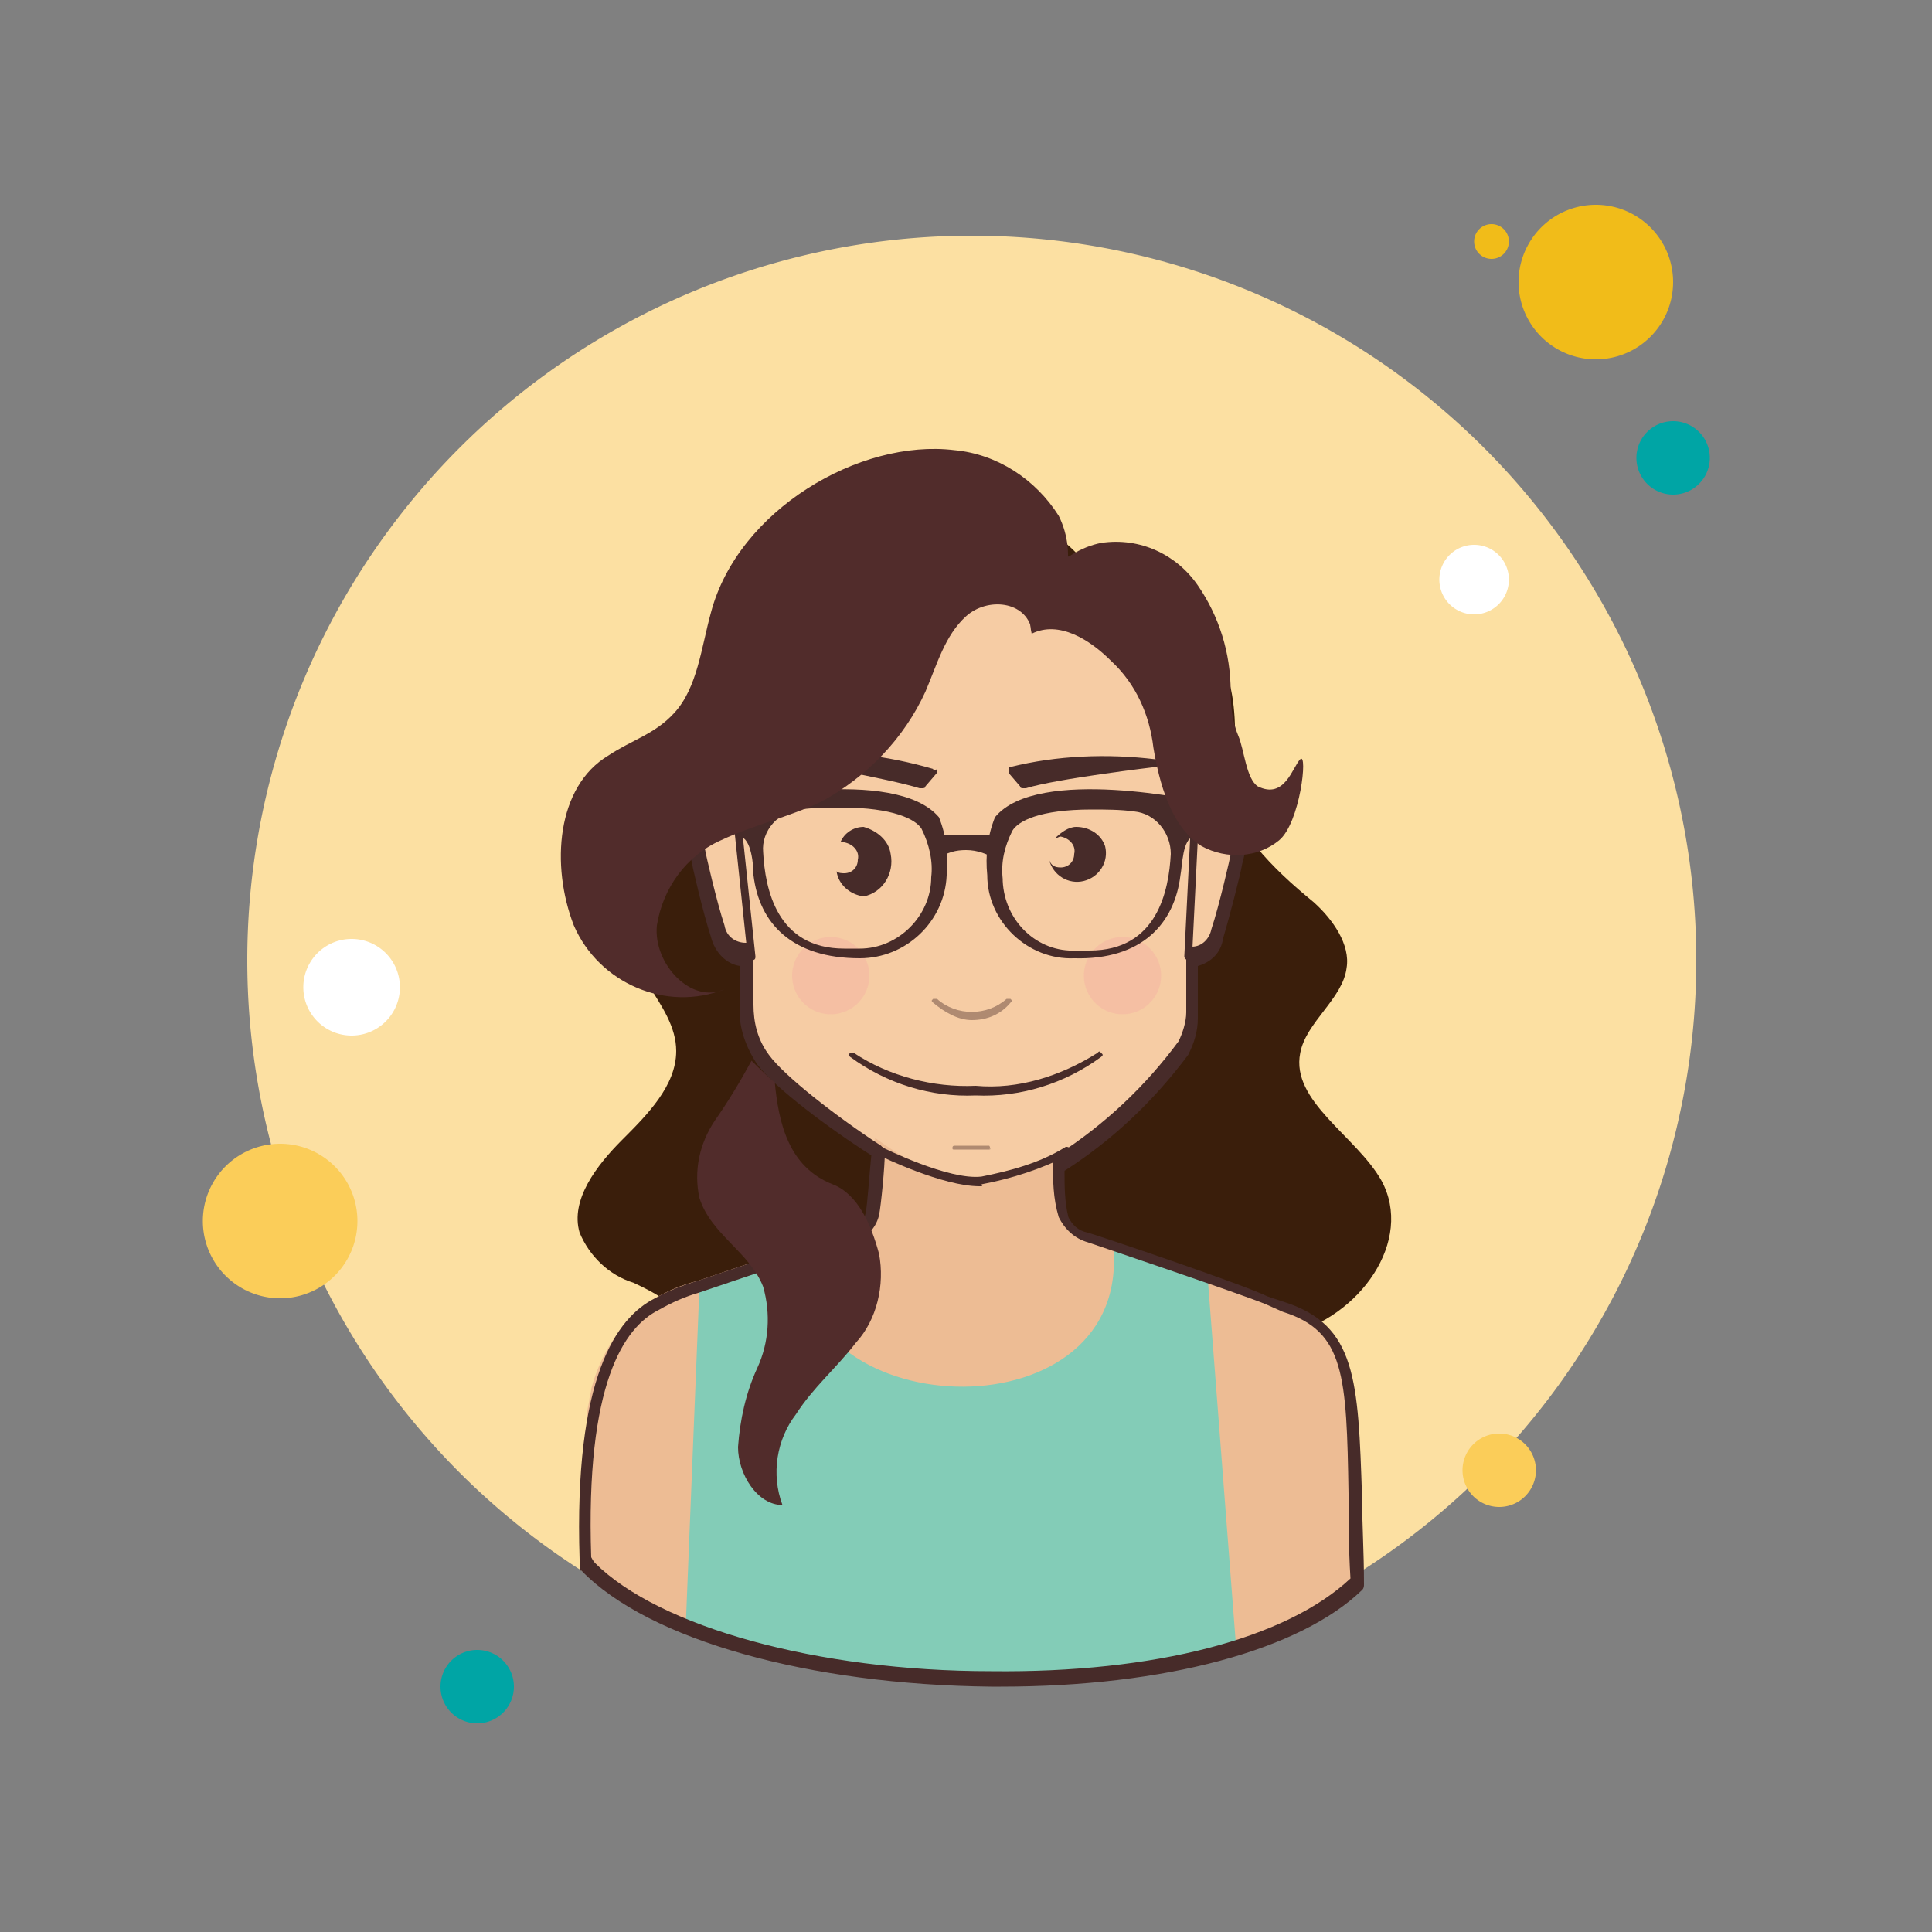 <svg xmlns="http://www.w3.org/2000/svg" viewBox="0 0 100 100"><rect x="0" y="0" width="100" height="100" fill="#808080" stroke="none"/><path fill="#fff" d="M20.8 55.5A.9.9 0 1 0 20.8 57.3.9.9 0 1 0 20.8 55.5zM79.8 30.8A.7.7 0 1 0 79.8 32.2.7.7 0 1 0 79.8 30.8z"/><path fill="#f1bc19" d="M77.2 11.6A.9.9 0 1 0 77.2 13.4.9.9 0 1 0 77.2 11.6zM21.2 63.2A.9.9 0 1 0 21.2 65 .9.9 0 1 0 21.2 63.2z"/><path fill="#fce0a2" d="M50.3 12.2A37.5 37.5 0 1 0 50.3 87.2A37.5 37.5 0 1 0 50.3 12.2Z"/><path fill="#f1bc19" d="M82.6 10.6A4 4 0 1 0 82.6 18.6A4 4 0 1 0 82.6 10.6Z"/><path fill="#00a5a5" d="M86.6 21.8A1.9 1.9 0 1 0 86.6 25.6A1.9 1.9 0 1 0 86.6 21.8Z"/><path fill="#fbcd59" d="M77.6 74.2A1.9 1.9 0 1 0 77.6 78 1.9 1.9 0 1 0 77.6 74.2zM14.5 59.2A4 4 0 1 0 14.5 67.2 4 4 0 1 0 14.5 59.2z"/><path fill="#00a5a5" d="M24.7 85.4A1.9 1.9 0 1 0 24.7 89.2A1.9 1.9 0 1 0 24.7 85.4Z"/><path fill="#fff" d="M76.3 28.2A1.8 1.8 0 1 0 76.3 31.8 1.8 1.8 0 1 0 76.3 28.2zM18.2 48.6A2.5 2.5 0 1 0 18.2 53.6 2.5 2.5 0 1 0 18.2 48.6z"/><path fill="#3a1e0b" d="M63.5,34.9c1,2.9-0.3,6.3,1.5,8.9c0.9,1.1,1.9,2,3,2.9c1,0.9,1.9,2.2,1.7,3.4 c-0.2,1.6-2.1,2.8-2.4,4.4c-0.5,2.5,2.9,4.3,4.2,6.6c1.7,3.1-1.1,7.1-4.9,8c-3.9,0.8-7.9-0.4-10.7-3.2c-2.7-2.5-4-5.9-5-9.2 c-2-7.1-3-15.6-0.8-22.8C51.9,27.6,61.6,29.3,63.5,34.9z"/><path fill="#3a1e0b" d="M32.8,66.4C31.5,66,30.5,65,30,63.8c-0.5-1.7,0.9-3.5,2.2-4.8s2.8-2.8,2.8-4.6 c0-2.5-3-4.3-2.4-6.8c0.5-1.9,2.8-2.7,3.9-4.3c1.5-2.3,0.3-5.2,0.3-7.9c0.2-3.5,2.2-6.6,5.3-8.3c3-1.5,6.5-1.8,9.7-0.8 c2.8,0.9,5.7,3.1,5.5,6.3c-0.3,2.8-3,4.7-5.3,6.3s-4.8,4.2-4.2,6.9c0.4,2,2.3,3.3,2.7,5.2c0.5,2.5-2.1,5.2-4.5,4.6 c2.3,1.2,3.4,3.8,2.6,6.3c-0.8,2.2-2.8,3.7-4.8,5l-3.8,2.6c-1.1,0.8-2.5,1.8-3.8,1.9C36,68.6,35.6,67.7,32.8,66.4z"/><path fill="#f6cca4" d="M61.8,41.9c0.1-1.5-0.3-2.8-0.2-3.6l0,0c-1.3-1.7-2.2-3.6-4-4.8c-2.1-1.3-4.4-2.2-6.8-2.8 c-5.7-1.4-11.3,2.7-13.1,8.1c0,0,0,0.1-0.1,0.1c0.2,1,0.3,2,0.4,2.9c-1.5,0-2.3,0.8-1.8,2.4c0,0,0.6,2.6,1,3.9 c0.1,0.7,0.8,1.2,1.5,1.2c0,0.8,0,1.7,0,2.5c0,1,0.3,2,0.9,2.8c1.5,2.2,9.2,7.2,11.1,7c3,0,9-5.1,10.6-7.7 c0.3-0.5,0.4-1.1,0.5-1.7c0-1,0-2,0-3c0.6-0.1,1.1-0.6,1.3-1.2c0.4-1.3,1-3.9,1-3.9C64.5,42.7,63.3,41.9,61.8,41.9z"/><path fill="#edbc94" d="M66.4,67.5L66,67.3l-0.6-0.2c-1.2-0.5-9.3-3.3-9.3-3.3c-0.5-0.2-1-0.6-1.2-1.1 c-0.2-1-0.3-1.9-0.2-2.9c-1.4,0.6-2.8,1.1-4.2,1.4c-1.9,0.2-5.2-2.3-5.2-2.3s-0.1,3-0.2,3.7c-0.2,0.6-0.7,1-1.3,1.1l-7.7,2.6 c-0.8,0.2-1.5,0.5-2.2,0.9c-1.7,1.1-2.8,2.8-3.3,4.7h0c0,0.2-0.1,0.4-0.1,0.6c-0.1,0.5-0.2,0.9-0.1,1.4c0,0.5-0.1,6-0.1,6.5 c6.8,7,15.3,6.2,25.8,6.2c4.6,0,11.2-2.1,14.1-4.8C69.8,72.5,70.6,68.8,66.4,67.5z"/><g opacity=".3"><path fill="#f4989e" d="M43 48.5A2 2 0 1 0 43 52.5 2 2 0 1 0 43 48.5zM58.1 48.5A2 2 0 1 0 58.1 52.5 2 2 0 1 0 58.1 48.5z" opacity=".8"/></g><path fill="#472b29" d="M38.9 49.7c-.1 0-.2-.1-.2-.2l-.8-7.6c0-.1.1-.2.2-.2.1 0 .2.1.2.2l.8 7.6C39.1 49.6 39.1 49.7 38.9 49.7 38.9 49.7 38.9 49.7 38.9 49.7zM61.5 49.7C61.5 49.7 61.5 49.7 61.5 49.7c-.1 0-.2-.1-.2-.2l.4-8.1c0-.1.1-.2.2-.2 0 0 0 0 0 0 .1 0 .2.1.2.2l-.4 8.1C61.7 49.6 61.6 49.7 61.5 49.7z"/><path fill="#83ccb7" d="M41.4,65c-0.2,8.9,17.4,9.4,16.2-0.7l4.9,1.7L64,85.5c0,0-16.3,4.3-28.5-1.5l0.7-17.3L41.4,65z"/><path fill="#472b29" d="M50.3 52.8c.8 0 1.5-.3 2-.9.1-.1.1-.1 0-.2l0 0c-.1 0-.1 0-.2 0-1 .9-2.6.9-3.6 0-.1 0-.1 0-.2 0-.1.1-.1.1 0 .2C48.9 52.4 49.6 52.8 50.3 52.8zM51.2 59.5C51.3 59.5 51.3 59.4 51.2 59.5c.1-.1 0-.2 0-.2h-1.8c0 0-.1 0-.1.1s0 .1.1.1H51.2z" opacity=".41"/><path fill="#472b29" d="M48.3 39.8c-2.4-.7-4.9-1-7.4-.8-.1 0-.2.1-.2.2 0 .1.1.2.2.2 0 0 5.1.9 6.7 1.4h.1c.1 0 .2 0 .2-.1l.6-.7c0-.1 0-.1 0-.2C48.4 39.9 48.3 39.9 48.3 39.8zM52.3 39.7c2.4-.6 5-.7 7.5-.4.1 0 .2.1.2.2 0 .1-.1.2-.2.2 0 0-5.1.6-6.7 1.1h-.1c-.1 0-.2 0-.2-.1L52.2 40c0-.1 0-.1 0-.2C52.2 39.8 52.2 39.7 52.3 39.7zM44.7 42.8c-.5 0-1 .3-1.2.8.1 0 .1 0 .2 0 .5.1.8.5.7.9 0 .4-.3.7-.7.7-.1 0-.3 0-.4-.1.1.7.7 1.2 1.4 1.3 1-.2 1.6-1.2 1.4-2.2C46 43.5 45.4 43 44.7 42.8L44.7 42.8zM55.7 42.8c-.4 0-.8.3-1.1.6.1 0 .2-.1.3-.1.5.1.8.5.7.9 0 .4-.3.7-.7.7-.3 0-.5-.1-.6-.4.2.8 1 1.3 1.8 1.1.8-.2 1.3-1 1.1-1.8C57 43.2 56.4 42.8 55.7 42.8z"/><path fill="#472b29" d="M51.8,87.3c-0.2,0-0.3,0-0.5,0c-9.4-0.1-17.7-2.4-21.2-6C30,81.3,30,81.2,30,81.1 c0-0.1,0-0.2,0-0.4c-0.3-9.4,1.9-12.5,3.9-13.5c0.7-0.4,1.5-0.7,2.2-0.9l7.7-2.6c0.5-0.1,0.9-0.4,1-0.9c0.1-0.4,0.2-2.1,0.3-3 c-2.2-1.4-5-3.5-5.9-4.7c-0.6-0.9-1-2-0.9-3l0-2.1c-0.7-0.1-1.3-0.7-1.5-1.5c-0.4-1.2-1-3.8-1-3.9c-0.3-1.1-0.1-1.7,0.2-2.1 c0.3-0.5,0.9-0.7,1.6-0.8c0-0.2,0-0.4,0-0.5c-0.3-0.6-0.5-1.2-0.5-1.8c0-6.5,5.7-11.7,12.8-11.7c7,0,12.8,5.2,12.8,11.7 c0,0.7-0.2,1.3-0.5,1.9c0,0,0,0,0,0c0,0.1,0,0.3,0,0.5c0.9,0.1,1.5,0.4,1.9,0.9c0.3,0.4,0.5,1,0.2,2c-0.1,0.6-0.7,2.9-1,3.9 c-0.1,0.7-0.6,1.2-1.3,1.4v2.7c0,0.7-0.2,1.3-0.5,1.9c-1.8,2.4-3.9,4.4-6.4,6c0,0.8,0,1.6,0.2,2.4c0.2,0.4,0.5,0.7,1,0.8 c0.4,0.1,8.1,2.7,9.3,3.3l0.9,0.3c3.7,1.2,3.8,4,4,10.1c0,1.3,0.1,2.8,0.1,4.5c0,0.1,0,0.2-0.1,0.3 C67.3,85.4,60.3,87.3,51.8,87.3z M30.8,80.9c3.3,3.3,11.5,5.6,20.5,5.6c8.5,0.1,15.3-1.7,18.6-4.8c-0.1-1.6-0.1-3.1-0.1-4.4 c-0.1-6.1-0.2-8.4-3.4-9.4c0,0,0,0,0,0l-0.9-0.4c-1.2-0.5-9.2-3.2-9.2-3.2c-0.7-0.2-1.2-0.7-1.5-1.3c-0.3-1-0.3-1.9-0.3-2.9 c0-0.1,0.1-0.2,0.2-0.3c2.5-1.6,4.6-3.6,6.3-5.9c0.2-0.4,0.4-1,0.4-1.5v-3c0-0.2,0.1-0.4,0.3-0.4c0.5,0,0.9-0.4,1-0.9 c0.4-1.2,1-3.8,1-3.9c0.2-0.6,0.2-1-0.1-1.4c-0.3-0.4-1-0.6-1.7-0.6c-0.1,0-0.2,0-0.3-0.1c-0.1-0.1-0.1-0.2-0.1-0.3 c0-0.8,0-1.1,0.1-1.3c0.2-0.5,0.3-1,0.3-1.5c0-6-5.4-10.9-12.1-10.9c-6.6,0-12,4.9-12,10.9c0,0.5,0.2,1,0.5,1.5c0,0,0,0.1,0,0.2 c0,0.3,0,0.7,0,1c0,0.2-0.2,0.4-0.4,0.4c-0.5,0-1.1,0.1-1.4,0.5c-0.3,0.4-0.2,1,0,1.4c0,0.1,0.6,2.7,1,3.9 c0.1,0.6,0.6,0.9,1.1,0.9c0.1,0,0.2,0,0.3,0.1s0.1,0.2,0.1,0.3V52c0,0.9,0.2,1.8,0.8,2.6c0.8,1.1,3.5,3.2,5.8,4.7 c0.1,0.1,0.2,0.2,0.2,0.3c0,0.8-0.2,2.8-0.3,3.3c-0.2,0.8-0.8,1.3-1.6,1.4l-7.7,2.6c-0.7,0.2-1.4,0.5-2.1,0.9 c-1.8,0.9-3.8,3.8-3.5,12.8C30.7,80.8,30.8,80.9,30.8,80.9z"/><path fill="#472b29" d="M50.7 61.4c-1.9 0-5-1.5-5.2-1.6-.1-.1-.2-.2-.1-.3.1-.1.2-.2.3-.1 0 0 3.4 1.7 5.1 1.5 1.5-.3 3-.7 4.3-1.5.1-.1.3 0 .3.1.1.1 0 .3-.1.3-1.4.7-2.9 1.2-4.5 1.5C50.9 61.4 50.8 61.4 50.7 61.4zM48.6 42.3c-2.3-2.7-10.7-.8-10.7-.8.2.6.3 1.2.4 1.8.6.1.7 1.5.7 2 .3 2.5 2 4.3 5.5 4.3 2.4 0 4.4-1.9 4.5-4.3 0 0 0 0 0 0C49.1 44.3 49 43.3 48.6 42.3zM48.2 45.4c0 2-1.7 3.7-3.7 3.7 0 0-.1 0-.1 0h-.7c-3.5 0-4.1-3.1-4.2-5-.1-1.1.8-2.1 1.9-2.2.7-.1 1.5-.1 2.2-.1 2.6 0 3.8.6 4.1 1.1C48.1 43.7 48.3 44.6 48.2 45.4zM51.1 45.3c0 2.4 2.1 4.4 4.5 4.3 0 0 0 0 0 0 3.5.1 5.2-1.8 5.5-4.3.1-.5.1-1.9.7-2 .1-.6.3-1.2.4-1.8 0 0-8.5-1.9-10.7.8C51.1 43.3 51 44.3 51.1 45.3zM52.4 43c.3-.5 1.4-1.1 4.1-1.1.7 0 1.5 0 2.2.1 1.1.1 1.9 1.1 1.9 2.2-.1 1.9-.7 5-4.2 5h-.7c-2 .1-3.7-1.5-3.8-3.6 0 0 0-.1 0-.1C51.8 44.6 52 43.8 52.4 43z"/><path fill="#472b29" d="M51.6 44.5c-.5-.3-1-.5-1.6-.5-.5 0-1 .1-1.5.5-.2-.4-.3-.8-.5-1.3h4C51.9 43.7 51.7 44.1 51.6 44.5zM57 54.7c.1-.1.1-.1 0-.2l0 0c-.1-.1-.1-.1-.2 0-1.9 1.2-4.1 1.9-6.3 1.7-2.2.1-4.5-.5-6.3-1.7 0 0-.1 0-.1 0 0 0-.1 0-.1 0-.1.1-.1.1 0 .2 1.9 1.4 4.2 2.1 6.5 2C52.8 56.8 55.1 56.1 57 54.7z"/><path fill="#512c2b" d="M45.5 64.9c-.4-1.5-1.1-3.1-2.4-3.6-2.3-.9-2.8-3.2-3-5.3-.1 0-1-.9-1.2-1.1C38.3 56 37.7 57 37 58c-.8 1.2-1.1 2.6-.8 4 .6 1.9 2.6 2.8 3.3 4.6.4 1.4.3 2.9-.3 4.2-.6 1.3-.9 2.7-1 4.1 0 1.4 1 3 2.3 3-.6-1.6-.3-3.4.7-4.7.9-1.4 2.1-2.4 3.1-3.7C45.4 68.3 45.8 66.5 45.5 64.9zM53.4 32.6c-.3-1.5-2.3-1.7-3.4-.7s-1.5 2.5-2.1 3.9c-1.1 2.4-3 4.4-5.4 5.7-1.7.8-3.5 1.2-5.2 2-1.8.8-3 2.5-3.3 4.4-.2 2 1.8 4.1 3.5 3.3-3 1.2-6.5-.3-7.8-3.3-1.2-3.1-.9-7.2 1.8-8.8 1.2-.8 2.4-1.1 3.4-2.2 1.2-1.3 1.4-3.4 1.9-5.2 1.4-5.3 7.7-9 12.6-8.4 2.2.2 4.2 1.5 5.4 3.4C55.8 28.7 55.2 31.2 53.4 32.6z"/><path fill="#512c2b" d="M67.3,39.3c0.4-0.4,0,3.3-1.1,4.2c-1.1,0.9-2.7,1-4,0.3c-1.6-1-2.2-3.3-2.5-5.1 c-0.2-1.7-0.9-3.3-2.2-4.5c-1.1-1.1-2.7-2.1-4.1-1.4c-0.5-2.1,1.5-4.3,3.6-4.7c2-0.3,3.9,0.6,5,2.2c1.1,1.6,1.7,3.5,1.7,5.5 c0,0.8,0.1,1.6,0.4,2.3c0.3,0.7,0.4,2.2,1,2.6C66.5,41.4,66.9,39.7,67.3,39.3z"/></svg>